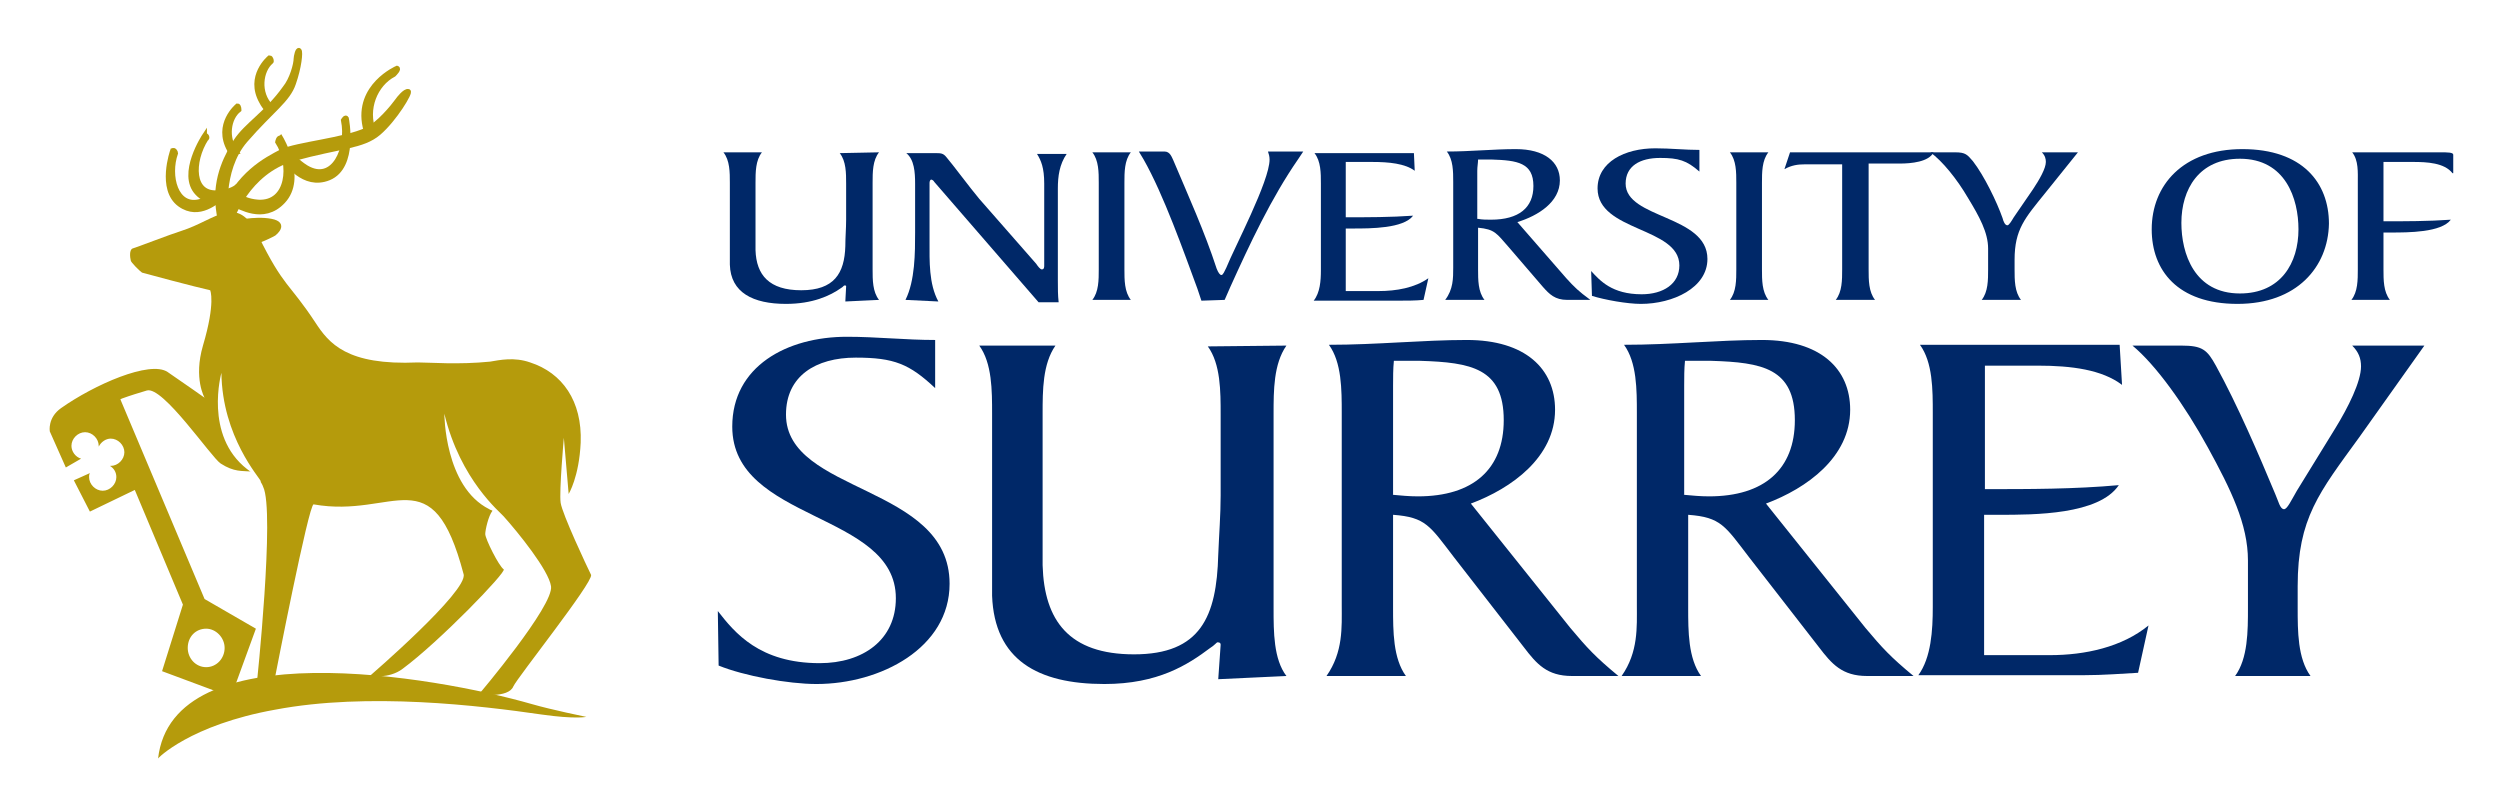 <svg xmlns="http://www.w3.org/2000/svg" role="img" viewBox="-5.99 -5.99 311.74 100.49"><title>University of Surrey (member) logo</title><style>.st0,.st1{fill:#b59b0c;stroke:#b59b0c;stroke-width:.425}.st1{stroke-width:.586}.st2{fill:#002868}.st3{fill:#b59b0c}</style><style>.st1{fill:#b59b0c;stroke:#b59b0c;stroke-width:.586}.st2{fill:#002868}.st3{fill:#b59b0c}</style><style>.st1{fill:#b59b0c;stroke:#b59b0c;stroke-width:.586}.st2{fill:#002868}.st3{fill:#b59b0c}</style><style>.st1{fill:#b59b0c;stroke:#b59b0c;stroke-width:.586}.st2{fill:#002868}.st3{fill:#b59b0c}</style><style>.st1{fill:#b59b0c;stroke:#b59b0c;stroke-width:.586}.st2{fill:#002868}.st3{fill:#b59b0c}</style><style>.st1{fill:#b59b0c;stroke:#b59b0c;stroke-width:.586}.st2{fill:#002868}.st3{fill:#b59b0c}</style><style>.st1{fill:#b59b0c;stroke:#b59b0c;stroke-width:.586}.st2{fill:#002868}.st3{fill:#b59b0c}</style><style>.st1{fill:#b59b0c;stroke:#b59b0c;stroke-width:.586}.st2{fill:#002868}.st3{fill:#b59b0c}</style><style>.st1{fill:#b59b0c;stroke:#b59b0c;stroke-width:.586}.st2{fill:#002868}.st3{fill:#b59b0c}</style><style>.st1{fill:#b59b0c;stroke:#b59b0c;stroke-width:.586}.st2{fill:#002868}.st3{fill:#b59b0c}</style><style>.st1{fill:#b59b0c;stroke:#b59b0c;stroke-width:.586}.st2{fill:#002868}.st3{fill:#b59b0c}</style><g id="layer1" transform="translate(-258.18 -466.496)"><path id="path448" fill="#b59b0c" stroke="#b59b0c" stroke-width=".425" d="M281.2 488.3s2.7-.7 4.8-.3c2.1.4.4 1.7.4 1.7s-2.1 1.2-4.2 1.5c-2.1.4-1-2.4-1-2.4"/><path id="path456" d="M273.7 479.3s-1.7 4.8.9 6.7c2.5 1.8 4.7-.6 5.1-.6.3-.1-.8-.7-.8-.7s-.5.6-1.7.9c-3.1.9-4.1-3.2-3.1-6 0-.1-.2-.5-.4-.3z" class="st1"/><path id="path440" d="M277.7 477.4s-3.2 4.8-.9 7.2c2.2 2.3 5.2 0 5.6 0 .3 0-.7-.8-.7-.8s-.7.6-2.1.7c-3.6.5-3.5-3.9-1.7-6.7.2 0 .1-.5-.2-.4z" class="st1"/><path id="path392" d="M280.4 487.8s-.9-6 2.4-9.8c3.3-3.8 5.3-5 6-7.1.7-2 .9-3.9.7-4.1-.2-.2-.4.8-.4 1 0 .7-.5 2.6-1.4 3.7-2.2 3.1-4.8 4.6-6.1 6.6-.9 1.5-2.7 4.4-2.2 8.4s1 1.3 1 1.3z" class="st1"/><path id="path408" d="M286 473.8c-1.7-1.7-1.3-4.5 0-5.6.1 0 0-.5-.2-.5 0 0-2.8 2.3-1 5.5.2.4.5.8.8 1.1l.4-.5z" class="st1"/><path id="path416" d="M281.6 479.4c-1.3-1.7-.9-4.2.4-5.2 0 0 0-.5-.2-.5 0 0-2.8 2.3-1 5.5.1.2.3.5.4.7l.4-.5z" class="st1"/><path id="path400" d="M295.4 475.3s1.2 6-2.2 7.4c-3.2 1.3-5.3-2.1-5.7-2.3-.3-.2 1.1-.6 1.1-.6s.5.8 1.8 1.6c3.4 2 5.3-2.4 4.6-5.9 0 0 .3-.5.4-.2z" class="st1"/><path id="path384" d="M281 488s2-6.1 7.8-7.7c5.8-1.6 8.6-1.5 10.6-3.2 2-1.7 4.1-5.2 3.7-5.2-.4-.1-1.2.9-1.4 1.2-.5.7-2.3 2.9-3.8 3.6-2.8 1.3-8.7 1.8-10.6 2.7-1.9 1-5.5 2.8-7.4 7.8-1.9 5 1.1.8 1.1.8z" class="st1"/><path id="path424" d="M298.8 476.9c-1.1-2.8.2-5.9 2.5-7.1.1-.1.7-.7.4-.8 0 0-5.1 2.2-4 7.3.1.4.2.7.3 1.1l.8-.5z" class="st1"/><path id="path432" d="M287.2 477.7s3 5 .3 7.9c-2.5 2.7-5.6.5-6 .5-.3 0 .8-1 .8-1s.7.5 2.1.6c3.8.2 4.2-4.7 2.4-7.5 0 0 .1-.6.4-.5z" class="st1"/><path id="path460" d="M361.8 479.5c-.8 1-.8 2.5-.8 3.8v10.8c0 1.3 0 2.8.8 3.8l-4.2.2.1-1.9c0-.1-.1-.1-.2-.1s-.2.2-.4.3c-1.4 1-3.6 2-6.9 2-4.1 0-6.9-1.4-7-4.9v-10.2c0-1.3 0-2.8-.8-3.8h4.8c-.8 1-.8 2.5-.8 3.8v8.4c.1 3.1 1.7 5 5.7 5 4.1 0 5.4-2.1 5.5-5.5 0-1.1.1-2.2.1-3.3v-4.5c0-1.3 0-2.8-.8-3.8" class="st2"/><path id="path464" d="M365.1 497.9c1.2-2.4 1.2-5.9 1.2-8.4v-6.1c0-1.4-.1-3-1.1-3.8h3.6c.7 0 1 0 1.4.5.7.8 3 3.9 4.1 5.2l7.1 8.1c.2.3.5.7.7.7.3 0 .3-.3.3-.5v-10.2c0-2-.4-2.9-.9-3.7h3.7c-.9 1.3-1.1 2.8-1.1 4.3v11.5c0 1 0 1.8.1 2.7h-2.5l-13-15c-.1-.2-.3-.3-.4-.3-.1 0-.2.2-.2.4v7.4c0 2.3-.1 5.2 1.1 7.4" class="st2"/><path id="path468" d="M389.2 483.3c0-1.3 0-2.8-.8-3.8h4.8c-.8 1-.8 2.5-.8 3.8v10.8c0 1.3 0 2.8.8 3.8h-4.8c.8-1 .8-2.5.8-3.8" class="st2"/><path id="path472" d="M402 498l-.5-1.5c-1.7-4.6-4.2-11.7-6.7-16.1l-.6-1h3.2c.7 0 .9.7 1.1 1.1 1.9 4.5 3.9 8.9 5.4 13.5.2.5.4.8.6.8.2 0 .4-.5.6-.9 1-2.5 5.4-10.8 5.4-13.5 0-.4-.1-.7-.2-1h4.4l-.6.9c-3.4 4.9-6.1 10.7-8.5 16l-.7 1.6" class="st2"/><path id="path476" d="M420 496.8h4.1c2.2 0 4.5-.4 6.2-1.6l-.6 2.7c-1 .1-2.1.1-3.4.1H416c.8-1 .9-2.5.9-3.8v-10.8c0-1.3 0-2.8-.8-3.8h12.4l.1 2.2c-1.2-.9-3.2-1.1-5.3-1.1H420v6.9c2.7 0 5.6 0 8.4-.2-1.2 1.6-5.3 1.6-7.5 1.6h-.9" class="st2"/><path id="path480" d="M436.5 487.8c.5.1 1.1.1 1.6.1 3.5 0 5.3-1.5 5.3-4.2 0-2.9-2-3.2-5.2-3.3h-1.7c0 .4-.1.9-.1 1.4v6zm11 7.4c1 1.1 1.5 1.6 3 2.7h-2.9c-1.5 0-2.2-.7-3-1.6l-4.3-5c-1.5-1.7-1.7-2.2-3.8-2.4v5.2c0 1.3 0 2.8.8 3.8h-4.9c1-1.3 1-2.7 1-4v-10.7c0-1.3 0-2.8-.8-3.8 3 0 5.8-.3 8.6-.3 3.6 0 5.5 1.6 5.5 3.9 0 2.7-2.7 4.4-5.3 5.2" class="st2"/><path id="path484" d="M450.6 494.3c1.1 1.2 2.6 2.9 6.3 2.9 2.7 0 4.7-1.3 4.7-3.6 0-4.8-10.2-4.2-10.2-9.6 0-3.3 3.4-5 7.2-5 1.9 0 3.7.2 5.5.2v2.7c-1.6-1.4-2.6-1.7-4.9-1.7-2.5 0-4.3 1-4.3 3.2 0 4.4 10.2 3.9 10.2 9.4 0 3.6-4.3 5.6-8.3 5.6-1.7 0-4.5-.5-6.1-1" class="st2"/><path id="path488" d="M468.7 483.3c0-1.3 0-2.8-.8-3.8h4.8c-.8 1-.8 2.5-.8 3.8v10.8c0 1.3 0 2.8.8 3.8h-4.8c.8-1 .8-2.5.8-3.8" class="st2"/><path id="path492" d="M481.1 497.9c.8-1 .8-2.5.8-3.8V481h-4.7c-.8 0-1.6.1-2.5.6l.7-2.1h17.9c-.6 1.2-2.8 1.4-4.2 1.4h-3.9v13.2c0 1.3 0 2.8.8 3.8" class="st2"/><path id="path496" d="M499.3 497.9c.8-1 .8-2.5.8-3.8v-2.6c0-2-1.1-4-2.5-6.3-1.4-2.4-3.2-4.6-4.7-5.7h3.1c1.3 0 1.5.3 2.2 1.1 1.4 1.8 3 5.1 3.7 7.1.1.4.3.9.6.9.2 0 .5-.5.8-1l2.4-3.5c.8-1.2 1.6-2.6 1.6-3.4 0-.4-.1-.8-.5-1.2h4.5l-4.1 5.1c-2.5 3.1-3.8 4.5-3.8 8.3v1.2c0 1.3 0 2.8.8 3.8" class="st2"/><path id="path500" d="M531.5 480.3c-5.1 0-7.3 3.8-7.3 8 0 3.8 1.6 8.8 7.3 8.8 5.1 0 7.3-3.8 7.3-8 0-3.8-1.6-8.8-7.3-8.8zm-.3 18.1c-7.5 0-10.7-4.2-10.7-9.3 0-5.5 3.9-10 11.3-10 7.5 0 10.8 4.2 10.8 9.3-.1 5.4-4 10-11.4 10" class="st2"/><path id="path504" d="M549.4 494.1c0 1.3 0 2.8.8 3.8h-4.8c.8-1 .8-2.5.8-3.8v-10.8c0-1.3.1-2.8-.7-3.8h11c.9 0 1.6 0 1.6.3v2.3h-.1c-1-1.3-3.2-1.4-4.9-1.4h-3.7v7.4c2.7 0 5.6 0 8.4-.2-1.2 1.6-5.3 1.6-7.5 1.6h-.9" class="st2"/><path id="path508" d="M341.7 536.7c2.1 2.7 5.2 6.5 12.7 6.5 5.4 0 9.5-2.9 9.5-8.1 0-10.8-20.4-9.5-20.4-21.4 0-7.5 6.8-11.2 14.3-11.2 3.7 0 7.3.4 11 .4v6c-3.2-3-5.1-3.8-9.9-3.8-5 0-8.7 2.3-8.7 7.1 0 9.9 20.4 8.7 20.4 21.1 0 8-8.6 12.5-16.6 12.5-3.5 0-9-1-12.2-2.3" class="st2"/><path id="path512" d="M412.6 503.6c-1.6 2.3-1.6 5.6-1.6 8.5v24.3c0 2.9 0 6.3 1.6 8.4l-8.5.4.3-4.3c0-.2-.1-.3-.4-.3-.1 0-.4.4-.9.7-2.8 2.1-6.5 4.5-13.2 4.5-8.3 0-13.7-3-14-11v-22.7c0-2.9 0-6.3-1.6-8.5h9.5c-1.6 2.3-1.6 5.6-1.6 8.5V531c.2 6.9 3.3 11.1 11.4 11.1 8.3 0 10.3-4.7 10.5-12.4.1-2.5.3-5 .3-7.4v-10.1c0-2.9 0-6.3-1.6-8.5" class="st2"/><path id="path516" d="M425.8 522.2c1.1.1 2.1.2 3.2.2 6.9 0 10.7-3.4 10.7-9.5 0-6.5-4.1-7.2-10.4-7.4H426c-.1 1-.1 2.1-.1 3.1v13.6zm22.2 16.6c2.1 2.5 3.1 3.6 6 6h-5.8c-3.1 0-4.4-1.5-6-3.6l-8.7-11.2c-3-3.9-3.5-5-7.6-5.3v11.6c0 2.9 0 6.3 1.6 8.5h-9.9c2.1-3 1.9-6.1 1.9-8.8v-24c0-2.9 0-6.3-1.6-8.5 6 0 11.7-.6 17.2-.6 7.3 0 11 3.6 11 8.7 0 5.9-5.4 9.8-10.5 11.7" class="st2"/><path id="path520" d="M462.1 522.2c1.1.1 2.1.2 3.2.2 6.9 0 10.7-3.4 10.7-9.5 0-6.5-4.1-7.2-10.4-7.4h-3.3c-.1 1-.1 2.1-.1 3.1v13.6zm22.7 16.6c2.1 2.5 3.1 3.6 6 6H485c-3.1 0-4.4-1.5-6-3.6l-8.7-11.2c-3-3.9-3.5-5-7.6-5.3v11.6c0 2.9 0 6.3 1.6 8.5h-9.9c2.1-3 1.9-6.1 1.9-8.8v-24c0-2.9 0-6.3-1.6-8.5 6 0 11.7-.6 17.2-.6 7.3 0 11 3.6 11 8.7 0 5.9-5.4 9.8-10.5 11.7" class="st2"/><path id="path524" d="M499.6 542.2h8.2c4.4 0 9-1 12.3-3.7l-1.3 5.9c-1.9.1-4.3.3-6.8.3h-20.6c1.6-2.2 1.8-5.6 1.8-8.5V512c0-2.9 0-6.3-1.6-8.5h24.9l.3 5c-2.5-1.9-6.3-2.4-10.5-2.4h-6.6v15.4c5.5 0 11.2 0 16.7-.5-2.5 3.7-10.5 3.7-15 3.7h-1.8" class="st2"/><path id="path528" d="M530.9 544.8c1.6-2.2 1.6-5.6 1.6-8.5v-5.9c0-4.5-2.1-8.8-5-14.1-2.9-5.3-6.5-10.3-9.4-12.7h6.1c2.6 0 3.2.5 4.3 2.5 2.7 4.9 5.4 11.2 7.4 16 .4.9.6 1.9 1.1 1.9.4 0 .9-1.1 1.6-2.3l4.8-7.8c1.6-2.6 3.2-5.8 3.2-7.7 0-1-.3-1.8-1.1-2.6h9l-8.1 11.4c-5 6.9-7.7 10.1-7.7 18.6v2.7c0 2.9 0 6.3 1.6 8.5" class="st2"/><path id="path532" d="M286.5 549c11.6-2.2 25.6-.5 33.2.6 4.2.6 5.6.3 5.6.3s-4.4-.9-6.8-1.6c-12.2-3.5-44.8-9.1-46.6 6.8-.1 0 4-4.2 14.6-6.1" class="st3"/><path id="path536" d="M277.9 538.9c1.2 0 2.3 1.1 2.3 2.4 0 1.3-1 2.4-2.3 2.4-1.3 0-2.3-1.1-2.3-2.4 0-1.4 1-2.4 2.3-2.4zm44.2-15.7c-.2-1.4.4-8.1.4-8.1l.6 7s1.3-2.1 1.5-6.4c.2-5.2-2.3-8.7-6.3-10-2-.7-3.8-.3-5-.1-4 .4-7.5.1-9 .1-8.9.4-11.1-2.4-12.8-5-3.3-5-3.9-4.3-7.1-10.8-2.7-5.4-5.2-2-9.6-.6-1.3.4-5.7 2.1-6.1 2.2-.4.2-.3 1.1-.2 1.5 0 .2 1.1 1.3 1.4 1.5.3.1 6.7 1.8 8.5 2.2 0 0 .7 1.5-.9 6.9-1.2 4.1.2 6.5.2 6.5s-2.4-1.7-4.6-3.2c-2.2-1.5-9.2 1.6-13.3 4.5-1.7 1.2-1.4 2.9-1.4 2.9l2 4.5 1.9-1.1c-.7-.2-1.2-.9-1.2-1.6 0-.9.8-1.7 1.7-1.7.9 0 1.7.8 1.7 1.7v.1c.3-.6.9-1 1.5-1 .9 0 1.7.8 1.7 1.7 0 .9-.8 1.7-1.7 1.7h-.1c.5.3.8.8.8 1.4 0 .9-.8 1.7-1.7 1.7-.9 0-1.7-.8-1.7-1.7 0-.2 0-.3.1-.5l-2 .9 2 3.9 5.6-2.7 6 14.3-2.6 8.3 8.6 3.2 3.1-8.5-6.4-3.7-10.5-24.9.2-.1c1.1-.4 2.1-.7 3.1-1 2-.6 8 8.3 9.2 9.1 1.7 1.1 2.7.9 3.8 1h-.1c-.1-.1-.3-.2-.4-.3-5.4-4.2-3.2-12-3.2-12 .1 8 4.8 13.1 4.9 13.5v.1c.1.2.2.3.3.6 1.5 3-.8 24.7-.8 24.7l2.3-1s4.2-21.6 4.8-21.5c10.1 1.8 14.8-6.1 18.7 8.7.6 2.1-11.7 12.7-11.7 12.7s2.4.4 4.1-.9c4.6-3.4 13-12.1 12.6-12.4-.6-.4-2.3-3.8-2.3-4.4 0-.5.4-2.3.9-2.9-.1-.1-.3-.1-.4-.2-5.6-2.8-5.6-11.9-5.6-11.9 2 8.3 7 12.3 7.4 12.8 1.8 2 5.6 6.7 5.9 8.7.4 2.4-9 13.5-9 13.5s3.7.5 4.3-1c.5-1.1 9.9-12.9 9.7-13.9-.5-1-3.6-7.6-3.8-9" class="st3"/></g></svg>